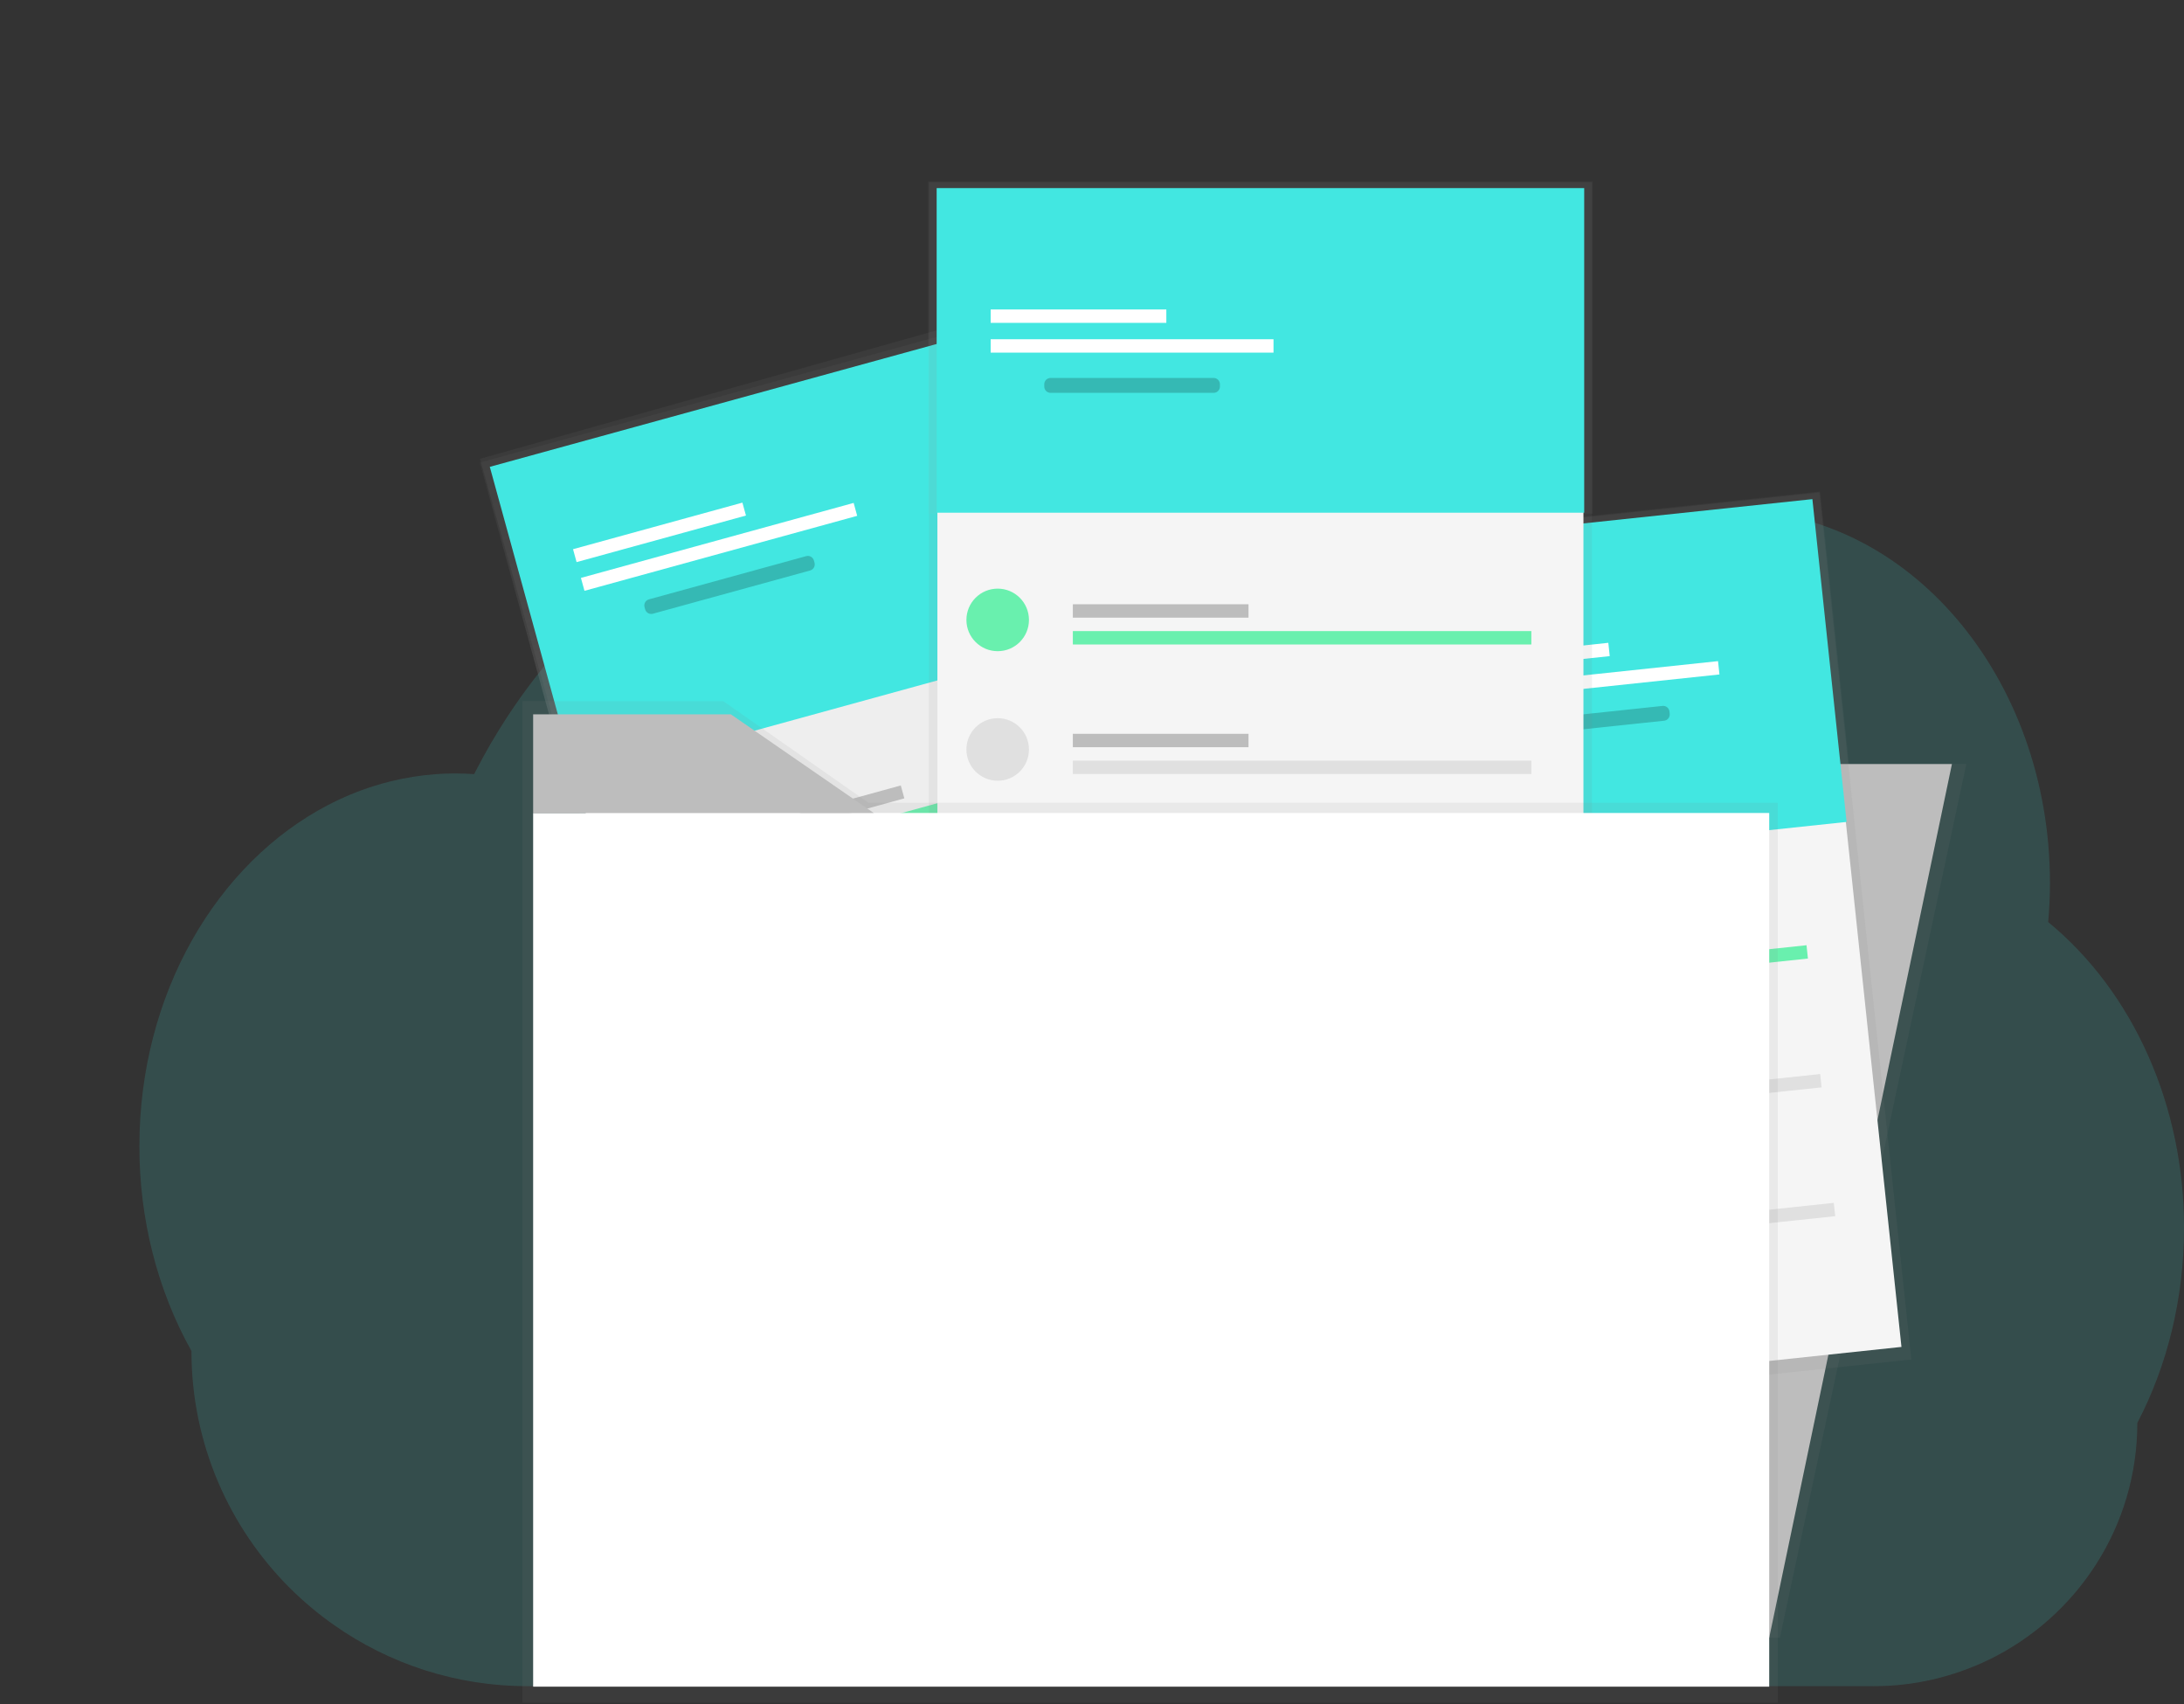 <svg width="1200" height="936" viewBox="0 0 1200 936" fill="none" xmlns="http://www.w3.org/2000/svg">
<rect x="0" y="0" width="1200" height="936" fill="#333333" stroke="none"/>
<path opacity="0.15" d="M1200 674.564C1200.01 693.686 1197.75 712.718 1193.27 731.12C1188.95 748.86 1182.58 765.843 1174.35 781.61C1174.35 838.737 1141.14 888.109 1092.93 911.598C1072.79 921.315 1051.18 926.277 1029.37 926.194H289.859C250.334 926.194 213.706 913.811 183.667 892.716C175.07 886.707 166.914 879.884 159.284 872.317C125.896 838.999 105.196 792.956 105.196 742.101C86.457 708.597 76.522 669.485 76.6 629.536C76.6 545.887 119.209 473.96 180.249 442.204C188.355 437.99 196.73 434.513 205.3 431.805C208.331 430.848 211.395 429.989 214.491 429.228C222.746 427.187 231.119 425.853 239.542 425.237C242.586 425.017 245.647 424.892 248.724 424.861H250.413C253.81 424.861 257.179 424.998 260.527 425.226L261.627 423.06C262.976 420.445 264.357 417.856 265.771 415.295C268.324 410.627 271.002 406.028 273.804 401.498C276.737 396.716 279.797 392.011 282.985 387.381L283.8 386.241C285.607 383.626 287.453 381.042 289.339 378.487C295.231 370.513 301.45 362.779 307.997 355.283C378.808 274.691 489.744 222.809 614.457 222.809C711.497 222.809 800.201 254.223 868.145 306.127C893.885 289.214 922.962 280.339 952.537 280.369C1048.52 280.369 1126.35 372.011 1126.35 485.055C1126.34 492.208 1126.01 499.355 1125.37 506.469C1148.5 525.486 1167.36 550.685 1180.35 579.94C1193.34 609.196 1200.08 641.65 1200 674.564Z" fill="#3EE2DC"/>
<path d="M613.441 153.682L263.72 252.041L393.036 711.834L742.758 613.475L613.441 153.682Z" fill="url(#paint0_linear)"/>
<path d="M615.711 157.309L263.637 254.088L312.023 430.114L664.097 333.335L615.711 157.309Z" fill="url(#paint1_linear)"/>
<path d="M611.924 162.669L269.646 256.755L393.639 707.831L735.917 613.745L611.924 162.669Z" fill="#EEEEEE"/>
<path d="M612.196 162.133L269.129 256.436L316.387 428.359L659.454 334.055L612.196 162.133Z" fill="#42E7E1"/>
<path d="M494.938 431.448L401.876 457.03L403.826 464.125L496.888 438.544L494.938 431.448Z" fill="#BDBDBD"/>
<path d="M502.744 459.849L409.682 485.43L411.632 492.525L504.694 466.944L502.744 459.849Z" fill="#F5F5F5"/>
<path d="M648.692 404.46L405.782 471.232L407.733 478.327L650.642 411.556L648.692 404.46Z" fill="#69F0AE"/>
<path d="M407.916 276.09L314.854 301.671L316.805 308.766L409.867 283.185L407.916 276.09Z" fill="white"/>
<path d="M469.036 276.249L319.189 317.439L321.139 324.535L470.987 283.344L469.036 276.249Z" fill="white"/>
<path opacity="0.2" d="M442.948 305.485L356.56 329.232C354.717 329.738 353.634 331.643 354.141 333.486L354.473 334.696C354.98 336.539 356.884 337.622 358.728 337.115L445.115 313.369C446.958 312.862 448.042 310.958 447.535 309.115L447.203 307.905C446.696 306.062 444.791 304.978 442.948 305.485Z" fill="black"/>
<path d="M368.891 492.829C378.04 490.314 383.419 480.858 380.904 471.708C378.389 462.558 368.932 457.18 359.783 459.695C350.633 462.21 345.255 471.666 347.77 480.816C350.285 489.966 359.741 495.344 368.891 492.829Z" fill="#69F0AE"/>
<path d="M513.815 500.066L420.753 525.647L422.704 532.742L515.766 507.161L513.815 500.066Z" fill="#BDBDBD"/>
<path d="M521.61 528.466L428.548 554.047L430.499 561.142L523.561 535.561L521.61 528.466Z" fill="#F5F5F5"/>
<path d="M667.558 473.077L424.649 539.849L426.599 546.944L669.509 480.172L667.558 473.077Z" fill="#E0E0E0"/>
<path d="M387.747 561.448C396.896 558.933 402.275 549.477 399.759 540.327C397.244 531.178 387.788 525.799 378.639 528.314C369.489 530.829 364.111 540.286 366.626 549.435C369.141 558.585 378.597 563.963 387.747 561.448Z" fill="#E0E0E0"/>
<path d="M532.668 568.674L439.606 594.255L441.556 601.351L534.618 575.77L532.668 568.674Z" fill="#BDBDBD"/>
<path d="M540.474 597.064L447.412 622.645L449.363 629.74L542.425 604.159L540.474 597.064Z" fill="#F5F5F5"/>
<path d="M686.413 541.686L443.504 608.458L445.454 615.553L688.364 548.781L686.413 541.686Z" fill="#E0E0E0"/>
<path d="M406.612 630.066C415.762 627.551 421.141 618.095 418.625 608.945C416.11 599.795 406.654 594.417 397.505 596.932C388.355 599.447 382.977 608.903 385.492 618.053C388.007 627.202 397.463 632.581 406.612 630.066Z" fill="#E0E0E0"/>
<path d="M977.975 899.594H859.889V419.69H1080.4L977.975 899.594Z" fill="url(#paint2_linear)"/>
<path d="M972.094 899.594H856.338V419.69H1072.49L972.094 899.594Z" fill="#BDBDBD"/>
<path d="M999.7 270.479L637.436 308.875L687.915 785.158L1050.18 746.763L999.7 270.479Z" fill="url(#paint3_linear)"/>
<path d="M1000.07 269.989L636.971 308.473L656.212 490.011L1019.31 451.528L1000.07 269.989Z" fill="url(#paint4_linear)"/>
<path d="M995.459 274.655L642.462 312.068L691.767 777.269L1044.76 739.857L995.459 274.655Z" fill="#F5F5F5"/>
<path d="M995.816 274.173L642.006 311.672L660.798 488.978L1014.61 451.479L995.816 274.173Z" fill="#42E7E1"/>
<path d="M836.503 520.947L740.526 531.119L741.302 538.437L837.278 528.264L836.503 520.947Z" fill="#BDBDBD"/>
<path d="M839.605 550.228L743.629 560.4L744.404 567.718L840.381 557.545L839.605 550.228Z" fill="#F5F5F5"/>
<path d="M992.59 519.209L742.074 545.761L742.849 553.078L993.366 526.527L992.59 519.209Z" fill="#69F0AE"/>
<path d="M883.69 353.091L787.713 363.264L788.489 370.581L884.465 360.409L883.69 353.091Z" fill="white"/>
<path d="M943.969 363.156L789.429 379.535L790.205 386.853L944.745 370.474L943.969 363.156Z" fill="white"/>
<path opacity="0.2" d="M913.483 387.759L824.39 397.202C822.489 397.404 821.112 399.108 821.313 401.009L821.445 402.256C821.647 404.157 823.351 405.534 825.252 405.333L914.345 395.89C916.245 395.689 917.623 393.985 917.422 392.084L917.289 390.836C917.088 388.936 915.384 387.558 913.483 387.759Z" fill="black"/>
<path d="M702.166 561.098C711.602 560.098 718.441 551.638 717.441 542.201C716.441 532.765 707.981 525.926 698.544 526.927C689.108 527.927 682.269 536.387 683.27 545.823C684.27 555.259 692.73 562.098 702.166 561.098Z" fill="#69F0AE"/>
<path d="M844.008 591.702L748.031 601.874L748.807 609.192L844.783 599.02L844.008 591.702Z" fill="#BDBDBD"/>
<path d="M847.111 620.982L751.135 631.154L751.91 638.472L847.887 628.3L847.111 620.982Z" fill="#F5F5F5"/>
<path d="M1000.1 589.965L749.579 616.517L750.354 623.834L1000.87 597.283L1000.1 589.965Z" fill="#E0E0E0"/>
<path d="M709.671 631.853C719.107 630.853 725.946 622.393 724.946 612.957C723.946 603.521 715.486 596.682 706.049 597.682C696.613 598.682 689.774 607.142 690.775 616.578C691.775 626.015 700.235 632.853 709.671 631.853Z" fill="#E0E0E0"/>
<path d="M851.503 662.458L755.526 672.63L756.302 679.948L852.278 669.776L851.503 662.458Z" fill="#BDBDBD"/>
<path d="M854.605 691.738L758.628 701.91L759.404 709.228L855.38 699.056L854.605 691.738Z" fill="#F5F5F5"/>
<path d="M1007.59 660.722L757.074 687.273L757.849 694.591L1008.37 668.039L1007.59 660.722Z" fill="#E0E0E0"/>
<path d="M717.166 702.61C726.602 701.609 733.441 693.149 732.441 683.713C731.441 674.277 722.98 667.438 713.544 668.438C704.108 669.438 697.269 677.898 698.269 687.335C699.269 696.771 707.73 703.61 717.166 702.61Z" fill="#E0E0E0"/>
<path d="M667.197 395.509C668.209 404.121 671.566 412.291 676.902 419.126C682.239 425.962 689.35 431.2 697.46 434.271C705.57 437.342 714.368 438.127 722.893 436.54C731.419 434.954 739.345 431.056 745.807 425.274C752.27 419.491 757.02 412.045 759.54 403.747C762.06 395.449 762.254 386.619 760.099 378.219C757.945 369.819 753.525 362.172 747.322 356.112C741.12 350.052 733.372 345.811 724.924 343.852L726.357 355.971C726.829 360.179 725.622 364.403 722.999 367.726C720.376 371.05 716.548 373.205 712.346 373.724C708.124 374.21 703.881 373.006 700.544 370.375C697.207 367.743 695.048 363.898 694.537 359.679L693.103 347.56C684.375 351.913 677.202 358.855 672.566 367.436C667.929 376.018 666.054 385.822 667.197 395.509Z" fill="url(#paint5_linear)"/>
<path d="M760.877 380.577C759.96 371.956 756.694 363.753 751.436 356.86C746.177 349.968 739.127 344.651 731.054 341.49C722.981 338.329 714.195 337.445 705.655 338.934C697.114 340.422 689.146 344.227 682.619 349.934C676.092 355.64 671.257 363.028 668.64 371.294C666.024 379.559 665.727 388.384 667.781 396.807C669.835 405.229 674.162 412.927 680.291 419.059C686.419 425.191 694.113 429.524 702.534 431.584L701.246 419.454C700.81 415.226 702.065 410.998 704.736 407.692C707.408 404.387 711.279 402.273 715.504 401.813C719.732 401.377 723.961 402.632 727.266 405.303C730.571 407.975 732.685 411.846 733.145 416.072L734.433 428.202C743.205 423.948 750.451 417.093 755.184 408.57C759.916 400.047 761.905 390.272 760.877 380.577Z" fill="#42E7E1"/>
<path d="M715.05 397.183C725.046 396.124 732.29 387.162 731.231 377.166C730.171 367.17 721.209 359.925 711.213 360.985C701.217 362.044 693.973 371.006 695.032 381.002C696.092 390.998 705.054 398.243 715.05 397.183Z" fill="white" stroke="white" stroke-miterlimit="10"/>
<path d="M715.504 401.814C711.279 402.274 707.408 404.387 704.736 407.693C702.064 410.998 700.81 415.227 701.246 419.454L702.534 431.584C713.235 434.194 724.51 433.006 734.433 428.224L733.145 416.094C732.69 411.865 730.579 407.988 727.273 405.312C723.967 402.635 719.735 401.377 715.504 401.814Z" fill="white" stroke="white" stroke-miterlimit="10"/>
<path d="M694.761 380.017C693.01 377.364 692.008 374.288 691.86 371.113C691.733 367.921 692.858 364.806 694.996 362.433C697.393 359.902 700.888 358.725 704.315 358.087C707.742 357.449 711.225 357.292 714.586 356.172C717.337 355.305 719.888 353.9 722.091 352.039C724.295 350.178 726.107 347.897 727.421 345.33C728.043 347.94 728.303 350.623 728.194 353.305C728.131 354.647 727.795 355.962 727.205 357.17C726.616 358.377 725.786 359.452 724.767 360.327C727.376 358.759 727.399 361.772 727.007 363.631C728.541 365.132 731.879 365.054 732.282 367.171C732.791 369.261 732.791 371.442 732.282 373.532C731.655 375.582 732.921 378.953 730.804 379.323" fill="white"/>
<path d="M694.761 380.017C693.01 377.364 692.008 374.288 691.86 371.113C691.733 367.921 692.858 364.806 694.996 362.433C697.393 359.902 700.888 358.725 704.315 358.087C707.742 357.449 711.225 357.292 714.586 356.172C717.337 355.305 719.888 353.9 722.091 352.039C724.295 350.178 726.107 347.897 727.421 345.33C728.043 347.94 728.303 350.623 728.194 353.305C728.131 354.647 727.795 355.962 727.205 357.17C726.616 358.377 725.786 359.452 724.767 360.327C727.376 358.759 727.399 361.772 727.007 363.631C728.541 365.132 731.879 365.054 732.282 367.171C732.791 369.261 732.791 371.442 732.282 373.532C731.655 375.582 732.921 378.953 730.804 379.323" stroke="white" stroke-miterlimit="10"/>
<path d="M725.708 359.824C725.708 359.824 738.454 359.589 731.454 379.291L725.708 359.824Z" fill="white"/>
<path d="M874.684 100.053H510.391V579.005H874.684V100.053Z" fill="url(#paint6_linear)"/>
<path d="M875.099 99.605H509.966V282.161H875.099V99.605Z" fill="url(#paint7_linear)"/>
<path d="M870.025 103.76H515.051V571.568H870.025V103.76Z" fill="#F5F5F5"/>
<path d="M870.439 103.323H514.648V281.623H870.439V103.323Z" fill="#42E7E1"/>
<path d="M685.991 331.924H589.477V339.282H685.991V331.924Z" fill="#BDBDBD"/>
<path d="M685.991 361.369H589.477V368.728H685.991V361.369Z" fill="#F5F5F5"/>
<path d="M841.397 346.652H589.477V354.011H841.397V346.652Z" fill="#69F0AE"/>
<path d="M640.842 169.988H544.329V177.347H640.842V169.988Z" fill="white"/>
<path d="M699.734 186.342H544.329V193.7H699.734V186.342Z" fill="white"/>
<path opacity="0.2" d="M666.827 207.61H577.235C575.324 207.61 573.774 209.16 573.774 211.071V212.326C573.774 214.237 575.324 215.787 577.235 215.787H666.827C668.739 215.787 670.288 214.237 670.288 212.326V211.071C670.288 209.16 668.739 207.61 666.827 207.61Z" fill="black"/>
<path d="M548.182 357.696C557.671 357.696 565.363 350.003 565.363 340.514C565.363 331.025 557.671 323.333 548.182 323.333C538.693 323.333 531 331.025 531 340.514C531 350.003 538.693 357.696 548.182 357.696Z" fill="#69F0AE"/>
<path d="M685.991 403.08H589.477V410.438H685.991V403.08Z" fill="#BDBDBD"/>
<path d="M685.991 432.526H589.477V439.884H685.991V432.526Z" fill="#F5F5F5"/>
<path d="M841.397 417.808H589.477V425.166H841.397V417.808Z" fill="#E0E0E0"/>
<path d="M548.182 428.852C557.671 428.852 565.363 421.16 565.363 411.671C565.363 402.182 557.671 394.489 548.182 394.489C538.693 394.489 531 402.182 531 411.671C531 421.16 538.693 428.852 548.182 428.852Z" fill="#E0E0E0"/>
<path d="M685.991 474.248H589.477V481.606H685.991V474.248Z" fill="#BDBDBD"/>
<path d="M685.991 503.681H589.477V511.04H685.991V503.681Z" fill="#F5F5F5"/>
<path d="M841.397 488.964H589.477V496.323H841.397V488.964Z" fill="#E0E0E0"/>
<path d="M548.182 500.007C557.671 500.007 565.363 492.315 565.363 482.826C565.363 473.337 557.671 465.645 548.182 465.645C538.693 465.645 531 473.337 531 482.826C531 492.315 538.693 500.007 548.182 500.007Z" fill="#E0E0E0"/>
<path d="M477.115 440.926L397.402 385.114H287.033V440.926V468.266V935.311H976.821V440.926H477.115Z" fill="url(#paint8_linear)"/>
<path d="M292.935 446.571V473.116V926.475H972.094V446.571H480.094" fill="white"/>
<path d="M480.094 446.571L401.602 392.395H292.935V446.571" fill="#BDBDBD"/>
<defs>
<linearGradient id="paint0_linear" x1="567.892" y1="662.656" x2="438.575" y2="202.863" gradientUnits="userSpaceOnUse">
<stop stop-color="#808080" stop-opacity="0.25"/>
<stop offset="0.54" stop-color="#808080" stop-opacity="0.12"/>
<stop offset="1" stop-color="#808080" stop-opacity="0.1"/>
</linearGradient>
<linearGradient id="paint1_linear" x1="488.057" y1="381.713" x2="439.671" y2="205.687" gradientUnits="userSpaceOnUse">
<stop stop-color="#B3B3B3" stop-opacity="0.25"/>
<stop offset="0.54" stop-color="#B3B3B3" stop-opacity="0.1"/>
<stop offset="1" stop-color="#B3B3B3" stop-opacity="0.05"/>
</linearGradient>
<linearGradient id="paint2_linear" x1="139955" y1="343191" x2="139955" y2="137567" gradientUnits="userSpaceOnUse">
<stop stop-color="#808080" stop-opacity="0.25"/>
<stop offset="0.54" stop-color="#808080" stop-opacity="0.12"/>
<stop offset="1" stop-color="#808080" stop-opacity="0.1"/>
</linearGradient>
<linearGradient id="paint3_linear" x1="301746" y1="292391" x2="280160" y2="88722.5" gradientUnits="userSpaceOnUse">
<stop stop-color="#808080" stop-opacity="0.25"/>
<stop offset="0.54" stop-color="#808080" stop-opacity="0.12"/>
<stop offset="1" stop-color="#808080" stop-opacity="0.1"/>
</linearGradient>
<linearGradient id="paint4_linear" x1="276232" y1="45937.6" x2="273097" y2="16350.5" gradientUnits="userSpaceOnUse">
<stop stop-color="#B3B3B3" stop-opacity="0.25"/>
<stop offset="0.54" stop-color="#B3B3B3" stop-opacity="0.1"/>
<stop offset="1" stop-color="#B3B3B3" stop-opacity="0.05"/>
</linearGradient>
<linearGradient id="paint5_linear" x1="-60465.9" y1="-23268.8" x2="-61689" y2="-30897.5" gradientUnits="userSpaceOnUse">
<stop stop-opacity="0.12"/>
<stop offset="0.55" stop-opacity="0.09"/>
<stop offset="1" stop-opacity="0.02"/>
</linearGradient>
<linearGradient id="paint6_linear" x1="140005" y1="205106" x2="140005" y2="291.643" gradientUnits="userSpaceOnUse">
<stop stop-color="#808080" stop-opacity="0.25"/>
<stop offset="0.54" stop-color="#808080" stop-opacity="0.12"/>
<stop offset="1" stop-color="#808080" stop-opacity="0.1"/>
</linearGradient>
<linearGradient id="paint7_linear" x1="140327" y1="29854.3" x2="140327" y2="99.605" gradientUnits="userSpaceOnUse">
<stop stop-color="#B3B3B3" stop-opacity="0.25"/>
<stop offset="0.54" stop-color="#B3B3B3" stop-opacity="0.1"/>
<stop offset="1" stop-color="#B3B3B3" stop-opacity="0.05"/>
</linearGradient>
<linearGradient id="paint8_linear" x1="227096" y1="410909" x2="227096" y2="140636" gradientUnits="userSpaceOnUse">
<stop stop-color="#808080" stop-opacity="0.25"/>
<stop offset="0.54" stop-color="#808080" stop-opacity="0.12"/>
<stop offset="1" stop-color="#808080" stop-opacity="0.1"/>
</linearGradient>
</defs>
</svg>
